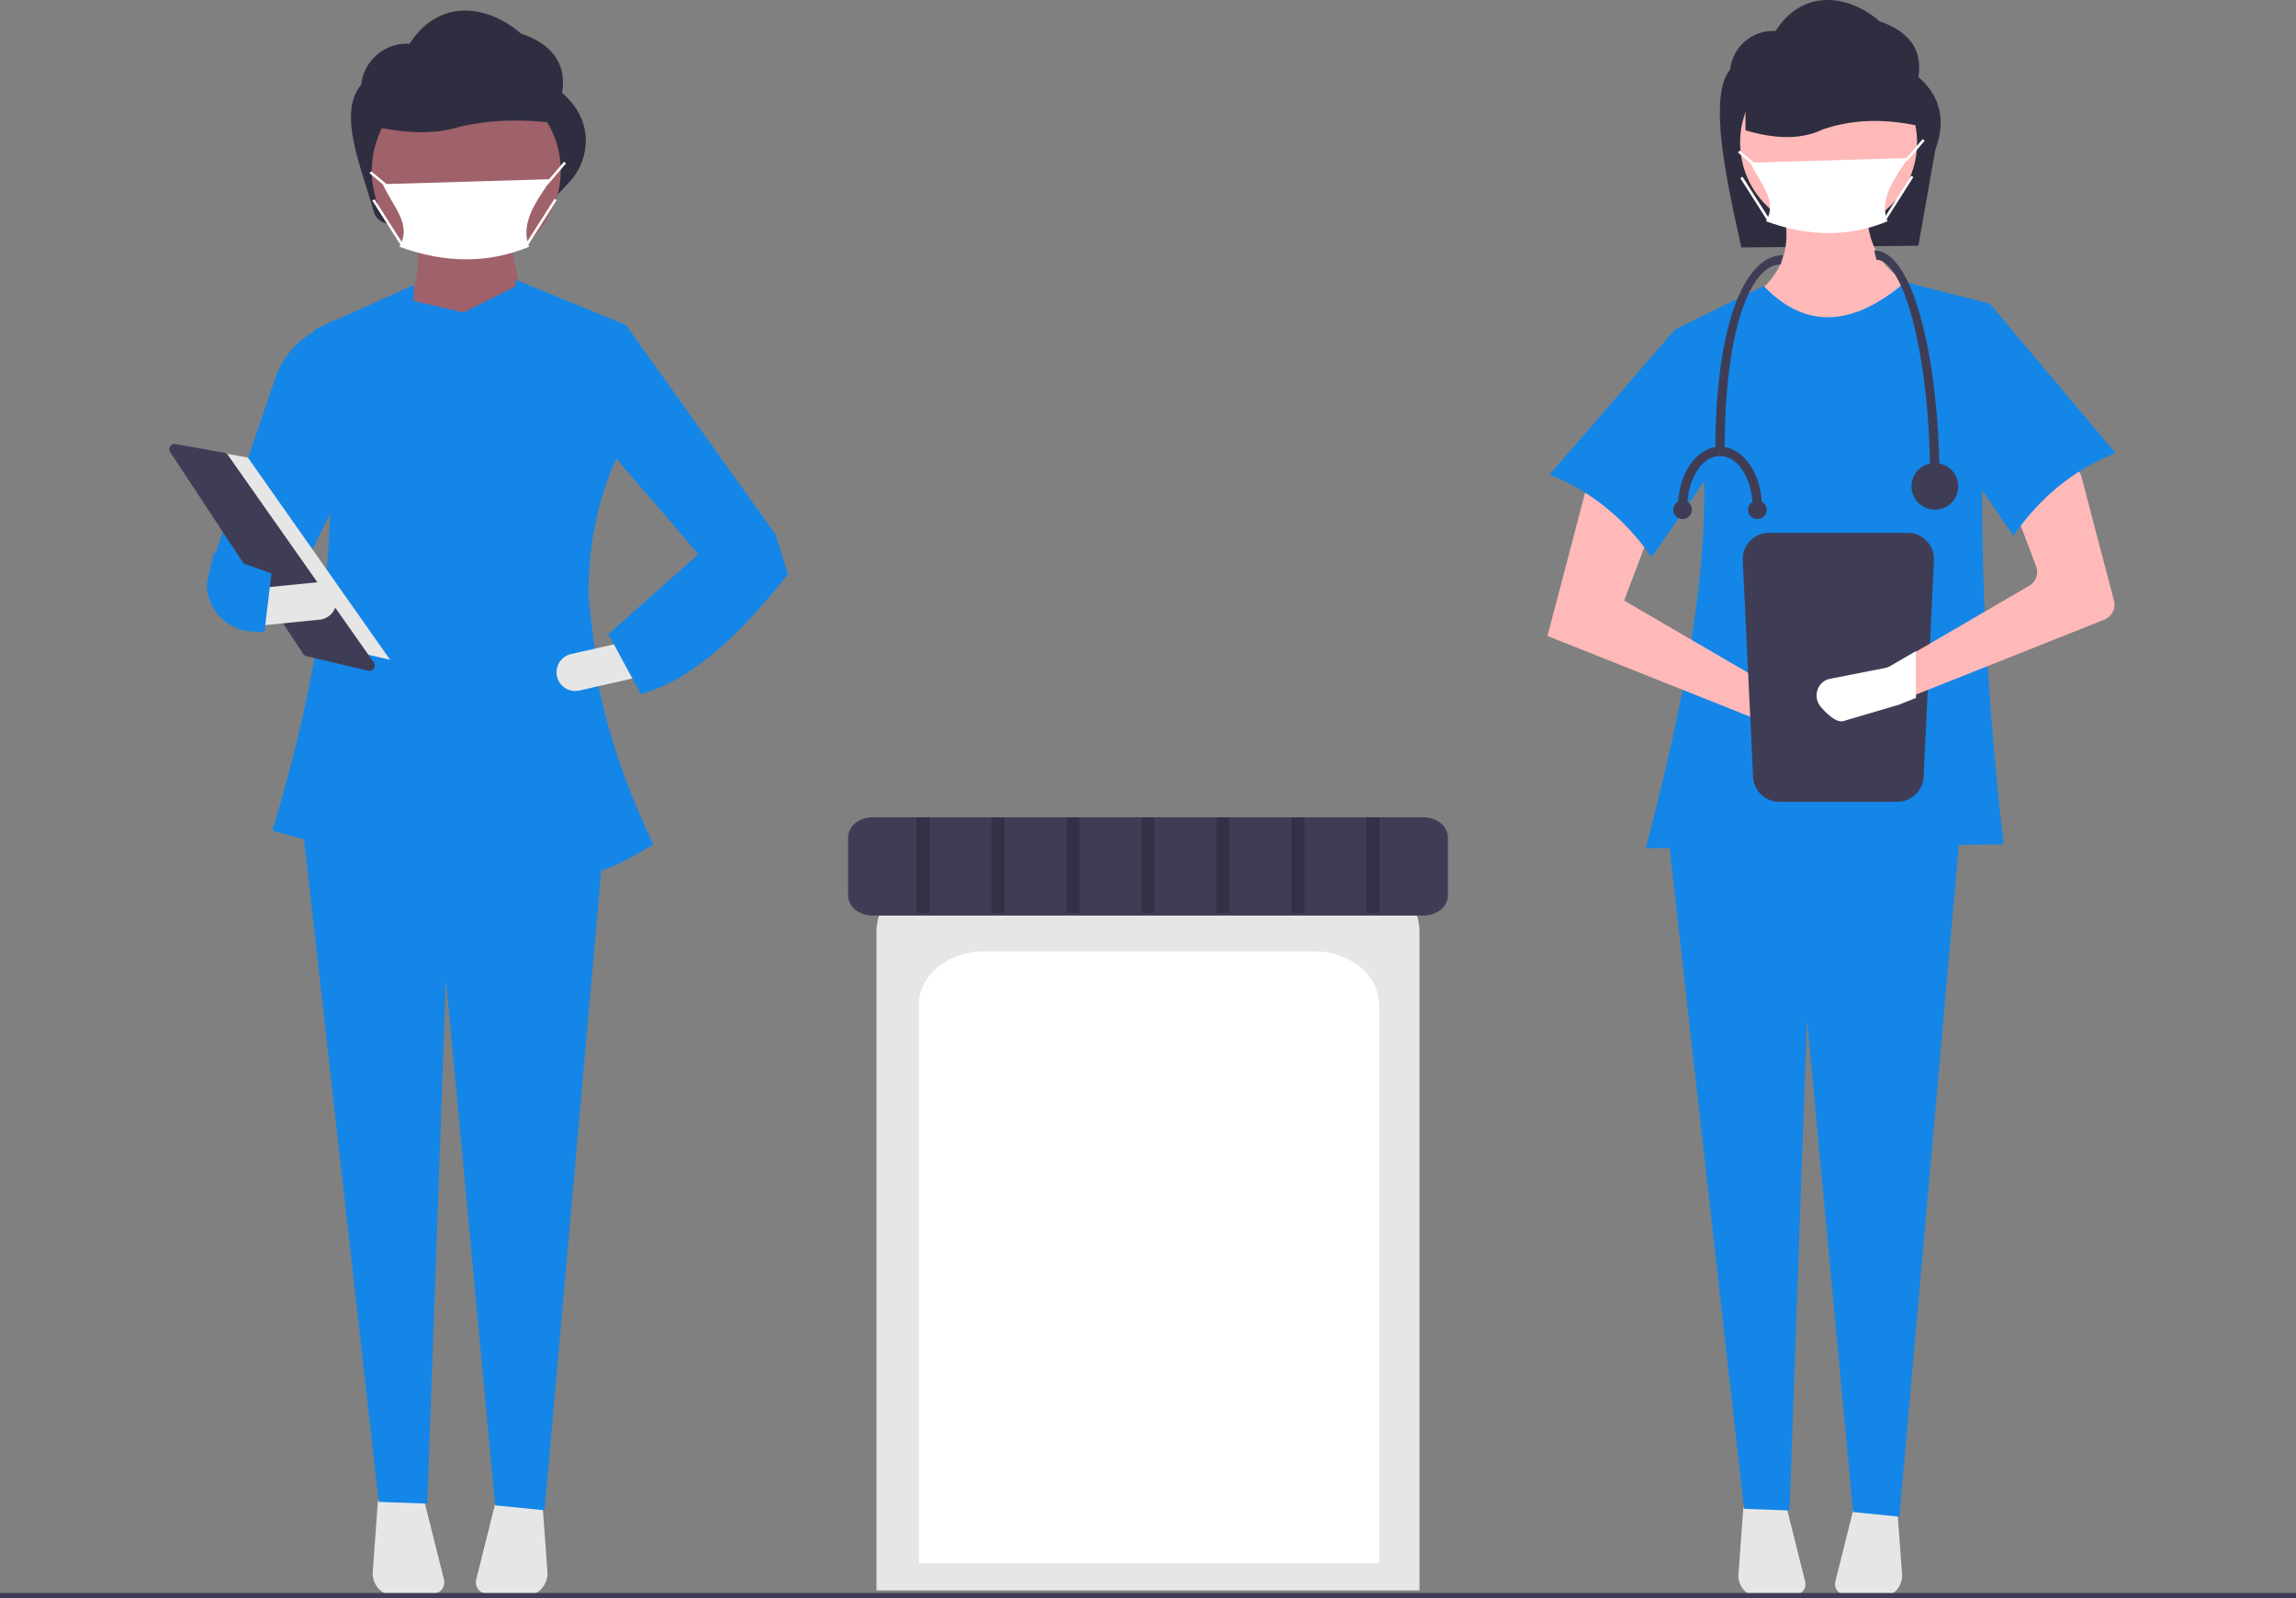 <svg width="888" height="618.106" xmlns="http://www.w3.org/2000/svg" data-name="Layer 1">

 <rect width="100%" height="100%" fill="#808080" stroke="none"/>

 <g>
  <title>Layer 1</title>
  <path id="svg_1" fill="#2f2e41" d="m741.957,95.043l-68.502,0.667c-3.22,-15.851 -14.038,-57.443 -4.295,-68.787a16.674,16.674 0 0 1 17.564,-14.921l0,0c10.617,-16.62 28.302,-14.124 40.255,-3.745c12.029,4.151 16.565,11.525 14.979,21.532c8.909,7.798 10.552,17.285 6.553,28.085l-6.553,37.169z"/>
  <path id="svg_2" fill="#ffb9b9" d="m735.362,137.242l-49.422,-6.843l-9.884,-14.447c13.616,-9.032 18.434,-21.647 12.166,-38.778l34.216,-0.76c-1.603,15.255 3.442,27.067 17.488,34.216l-4.562,26.612z"/>
  <path id="svg_3" fill="#e6e6e6" d="m674.255,583.02l-1.89,25.835a8.224,8.224 0 0 0 8.7,8.809l13.27,-0.804a4.195,4.195 0 0 0 3.815,-5.204l-7.366,-29.463l-16.529,0.827z"/>
  <path id="svg_4" fill="#e6e6e6" d="m717.216,582.193l-7.366,29.463a4.195,4.195 0 0 0 3.815,5.204l13.27,0.804a8.224,8.224 0 0 0 8.7,-8.809l-1.89,-25.835l-16.529,-0.827z"/>
  <polygon id="svg_5" fill="#1486E7" points="734.602 586.606 716.694 584.809 698.866 394.239 692.128 584.195 674.534 583.565 644.881 320.485 758.172 320.485 734.602 586.606"/>
  <circle id="svg_6" fill="#ffb9b9" r="34.216" cy="55.125" cx="707.229"/>
  <path id="svg_7" fill="#1486E7" d="m774.9,326.568l-138.383,1.521c20.537,-78.181 32.821,-150.804 11.405,-200.731l34.216,-16.728c16.498,17.208 34.871,15.434 54.745,-1.521l32.695,8.364c-5.6,65.471 -3.09,135.591 5.322,209.095z"/>
  <path id="svg_8" fill="#ffb9b9" d="m598.5,245.972l85.919,34.216l19.209,5.65a6.645,6.645 0 0 0 8.322,-4.763l0,0a6.645,6.645 0 0 0 -3.783,-7.7l-19.946,-6.113l-60.067,-34.976l12.546,-33.075l-26.232,-14.066l-15.967,60.828z"/>
  <path id="svg_9" fill="#1486E7" d="m599.26,183.623c16.347,6.377 29.349,17.261 39.538,31.934l31.934,-46.381l-22.81,-41.819l-48.662,56.266z"/>
  <path id="svg_10" fill="#2f2e41" d="m745.792,49.58c-13.887,-3.578 -27.54,-4.069 -40.813,0.469c-8.455,4.095 -18.608,3.717 -29.899,0.344l0,-34.137l60.959,1.626l9.753,31.699z"/>
  <path id="svg_11" fill="#3f3d56" d="m684.134,206.106a10.145,10.145 0 0 0 -10.134,10.134l4,83.732a10.145,10.145 0 0 0 10.134,10.134l45.732,0a10.145,10.145 0 0 0 10.134,-10.134l4,-83.732a10.145,10.145 0 0 0 -10.134,-10.134l-53.732,0z"/>
  <path id="svg_12" fill="#ffb9b9" d="m813.89,239.646l-74.89,29.82l-5.65,2.25c-0.18,0.07 -0.36,0.13 -0.55,0.19l-18.93,5.57c-2.42,0.71 -5.77,-2.55 -7.73,-4.8a6.085,6.085 0 0 1 -0.16,-7.93a6.746,6.746 0 0 1 0.86,-0.83a5.589,5.589 0 0 1 2.5,-1.1l18.91,-3.72a6.336,6.336 0 0 0 1.93,-0.72l8.82,-5.14l45.79,-26.66a6.218,6.218 0 0 0 2.69,-7.58l-8.74,-23.05a6.211,6.211 0 0 1 2.87,-7.68l14.48,-7.76a6.206,6.206 0 0 1 8.94,3.9l12.57,47.88a6.219,6.219 0 0 1 -3.71,7.36z"/>
  <path id="svg_13" fill="#1486E7" d="m818.24,175.259c-16.347,6.377 -29.349,17.261 -39.538,31.934l-31.934,-46.381l22.81,-43.34l48.662,57.786z"/>
  <path id="svg_14" fill="#fff" d="m730,85.579c-14.968,6.226 -30.663,5.973 -47,0c4.754,-8.114 -2.352,-14.469 -6,-22.66l61,-1.813c-4.665,7.116 -11.548,15.523 -8,24.473z"/>
  <polygon id="svg_15" fill="#fff" points="737.354 62.46 736.646 61.753 737.646 60.753 743.62 53.781 744.38 54.431 738.38 61.431 737.354 62.46"/>
  <rect id="svg_16" transform="rotate(-50.194 -12.035 570.531)" fill="#fff" height="7.81" width="1.001" y="768.679" x="818.965"/>
  <rect id="svg_17" fill="#fff" transform="matrix(0.537, -0.844, 0.844, 0.537, 72.449, 710.894)" height="1" width="19.558" y="217.303" x="880.471"/>
  <rect id="svg_18" transform="rotate(-32.471 -142.43 341.261)" fill="#fff" height="19.558" width="1" y="549.285" x="691.82"/>
  <path id="svg_19" fill="#fff" d="m741,251.821l0,18.117l-6.307,2.512c-0.201,0.078 -0.402,0.145 -0.614,0.212l-21.13,6.217c-2.701,0.792 -6.441,-2.846 -8.628,-5.358a6.792,6.792 0 0 1 -0.179,-8.852a7.53,7.53 0 0 1 0.96,-0.926a6.238,6.238 0 0 1 2.791,-1.228l21.108,-4.152a7.072,7.072 0 0 0 2.154,-0.804l9.845,-5.737z"/>
  <path id="svg_20" fill="#3f3d56" d="m750.14,187.202l-3.614,0c0,-51.111 -10.523,-86.729 -20.779,-86.729l-0.903,-3.614c9.197,0 15.06,14.824 18.36,27.26c4.473,16.859 6.936,39.262 6.936,63.082z"/>
  <path id="svg_21" fill="#3f3d56" d="m667.025,174.554l-3.614,0c0,-46.809 10.596,-75.888 26.199,-75.888l-0.903,3.614c-10.793,0 -21.682,22.348 -21.682,72.274z"/>
  <circle id="svg_22" fill="#3f3d56" r="9.034" cy="188.105" cx="748.333"/>
  <path id="svg_23" fill="#3f3d56" d="m652.57,196.236l-3.614,0c0,-12.952 7.295,-23.489 16.262,-23.489l0,3.614c-6.974,0 -12.648,8.916 -12.648,19.875z"/>
  <path id="svg_24" fill="#3f3d56" d="m681.479,196.236l-3.614,0c0,-10.959 -5.674,-19.875 -12.648,-19.875l0,-3.614c8.967,0 16.262,10.537 16.262,23.489z"/>
  <circle id="svg_25" fill="#3f3d56" r="3.614" cy="197.14" cx="679.673"/>
  <circle id="svg_26" fill="#3f3d56" r="3.614" cy="197.14" cx="650.763"/>
  <path id="svg_27" fill="#2f2e41" d="m215.271,75.697l-63.466,10.748a6.424,6.424 0 0 1 -7.27,-4.613c-4.585,-16.549 -14.172,-38.139 -4.864,-48.977a17.805,17.805 0 0 1 18.755,-15.933l0,0c11.338,-17.747 30.222,-15.083 42.986,-3.999c12.845,4.432 17.688,12.307 15.995,22.992c5.549,4.857 8.459,10.329 9.072,16.334a23.589,23.589 0 0 1 -6.454,18.351l-4.754,5.096z"/>
  <path id="svg_28" fill="#9f616a" d="m205.403,125.662l-49.2,-2.894c4.822,-11.067 6.748,-21.724 4.824,-31.836l36.659,0c-0.083,7.764 3.78,21.194 7.718,34.73z"/>
  <path id="svg_29" fill="#e6e6e6" d="m146.18,580.289l-2.018,27.588a8.782,8.782 0 0 0 9.29,9.407l14.17,-0.858a4.479,4.479 0 0 0 4.074,-5.557l-7.866,-31.462l-17.651,0.883z"/>
  <path id="svg_30" fill="#e6e6e6" d="m192.055,579.406l-7.866,31.462a4.479,4.479 0 0 0 4.074,5.557l14.17,0.858a8.782,8.782 0 0 0 9.29,-9.407l-2.018,-27.588l-17.651,-0.883z"/>
  <polygon id="svg_31" fill="#1486E7" points="210.62 584.119 191.498 582.2 172.46 378.701 165.265 581.544 146.478 580.871 114.813 299.944 235.79 299.944 210.62 584.119"/>
  <circle id="svg_32" fill="#9f616a" r="36.537" cy="66.107" cx="180.323"/>
  <path id="svg_33" fill="#2f2e41" d="m221.502,48.653c-14.829,-2.583 -29.409,-2.937 -43.582,0.339c-9.028,2.955 -19.87,2.683 -31.928,0.248l0,-24.639l65.094,1.173l10.415,22.879z"/>
  <path id="svg_34" fill="#fff" d="m204.639,95.423c-15.984,6.649 -32.744,6.379 -50.189,0c5.076,-8.664 -2.512,-15.45 -6.407,-24.197l65.138,-1.936c-4.981,7.598 -12.331,16.576 -8.543,26.133z"/>
  <rect id="svg_35" transform="rotate(-50.195 -208.685 167.044)" fill="#fff" height="8.34" width="1.001" y="373.112" x="93.256"/>
  <rect id="svg_36" fill="#fff" transform="matrix(0.537, -0.844, 0.844, 0.537, -178.464, 272.236)" height="1" width="20.885" y="226.556" x="354.735"/>
  <rect id="svg_37" fill="#fff" transform="matrix(0.844, -0.537, 0.537, 0.844, -230.075, 58.786)" height="20.885" width="1" y="216.614" x="305.412"/>
  <path id="svg_38" fill="#1486E7" d="m110.861,232.746l-27.977,-17.365l23.859,-69.879a32.965,32.965 0 0 1 14.41,-17.116l8.037,-4.653l0.699,70.495l-19.028,38.518z"/>
  <path id="svg_39" fill="#1486E7" d="m231.789,266.684l-4.139,-35.452c-0.221,-18.713 2.962,-36.805 10.554,-53.475l3.859,-52.095l-42.447,-17.365c-0.13,0.865 -0.241,1.729 -0.365,2.594l-19.894,9.947l-19.402,-4.409l0.107,-6.202l-38.589,17.365c12.761,59.328 5.801,120.938 -16.144,193.709l50.837,13.901l0.423,-24.41l45.307,-3.236c0.467,7.92 0.842,15.699 1.059,23.305c25.565,9.412 26.443,9.256 49.737,-4.22c-9.276,-19.503 -16.621,-39.798 -20.902,-59.956z"/>
  <polygon id="svg_40" fill="#1486E7" points="297.051 224.063 271.004 215.381 229.34 166.878 242.062 125.663 299.945 206.699 297.051 224.063"/>
  <path id="svg_41" fill="#e6e6e6" d="m215.419,261.613a7.246,7.246 0 0 0 8.655,5.459l22.111,-5.007l-3.196,-14.113l-22.111,5.006a7.237,7.237 0 0 0 -5.459,8.655l-0,0z"/>
  <path id="svg_42" fill="#1486E7" d="m235.309,245.287l12.541,23.153c21.094,-5.883 39.376,-24.431 56.918,-46.306l-4.824,-15.435l-29.906,7.718l-34.73,30.871z"/>
  <polygon id="svg_43" fill="#e6e6e6" points="71.79 172.661 95.866 176.96 150.897 255.207 121.662 248.328 71.79 172.661"/>
  <path id="svg_44" fill="#3f3d56" d="m67.52,171.703a2.048,2.048 0 0 0 -1.68,3.173l51.439,78.046a2.041,2.041 0 0 0 1.239,0.865l23.933,5.631a2.044,2.044 0 0 0 2.14,-3.166l-56.477,-80.304a2.032,2.032 0 0 0 -1.313,-0.836l-18.896,-3.375a2.217,2.217 0 0 0 -0.386,-0.035z"/>
  <path id="svg_45" fill="#e6e6e6" d="m99.608,227.505l1.43,14.4l22.56,-2.239a7.235,7.235 0 0 0 -1.429,-14.4l-22.56,2.239z"/>
  <path id="svg_46" fill="#1486E7" d="m79.991,225.837a18.609,18.609 0 0 0 18.587,18.485l3.71,0l2.701,-22.505l-22.36,-8.05l-2.637,12.07z"/>
  <polygon id="svg_47" fill="#fff" points="211.399 71.78 210.692 71.073 211.76 70.005 218.141 62.558 218.9 63.208 212.493 70.683 211.399 71.78"/>
  <rect id="svg_48" fill="#3f3d56" height="2" width="888" y="616.106"/>
  <path id="svg_49" fill="#e6e6e6" d="m339,615.106l210,0l0,-254.716c0,-13.488 -13.285,-24.46 -29.614,-24.46l-150.771,0c-16.33,0 -29.614,10.973 -29.614,24.46l0,254.716z"/>
  <path id="svg_50" fill="#fff" d="m355.4,604.573l178,0l0,-215.903c0,-11.432 -11.261,-20.733 -25.102,-20.733l-127.797,0c-13.841,0 -25.102,9.301 -25.102,20.733l0,215.903z"/>
  <path id="svg_51" fill="#3f3d56" d="m337.414,316.106c-5.19,0 -9.414,3.488 -9.414,7.775l0,22.444c0,4.287 4.223,7.775 9.414,7.775l213.173,0c5.19,0 9.413,-3.488 9.413,-7.775l0,-22.444c0,-4.287 -4.223,-7.775 -9.413,-7.775l-213.173,-0z"/>
  <rect id="svg_93" opacity="0.2" height="37" width="5" y="316.106" x="354.5"/>
  <rect id="svg_94" opacity="0.2" height="37" width="5" y="316.106" x="383.5"/>
  <rect id="svg_95" opacity="0.2" height="37" width="5" y="316.106" x="412.5"/>
  <rect id="svg_96" opacity="0.2" height="37" width="5" y="316.106" x="441.5"/>
  <rect id="svg_97" opacity="0.2" height="37" width="5" y="316.106" x="470.5"/>
  <rect id="svg_98" opacity="0.2" height="37" width="5" y="316.106" x="499.5"/>
  <rect id="svg_99" opacity="0.2" height="37" width="5" y="316.106" x="528.5"/>
 </g>
</svg>